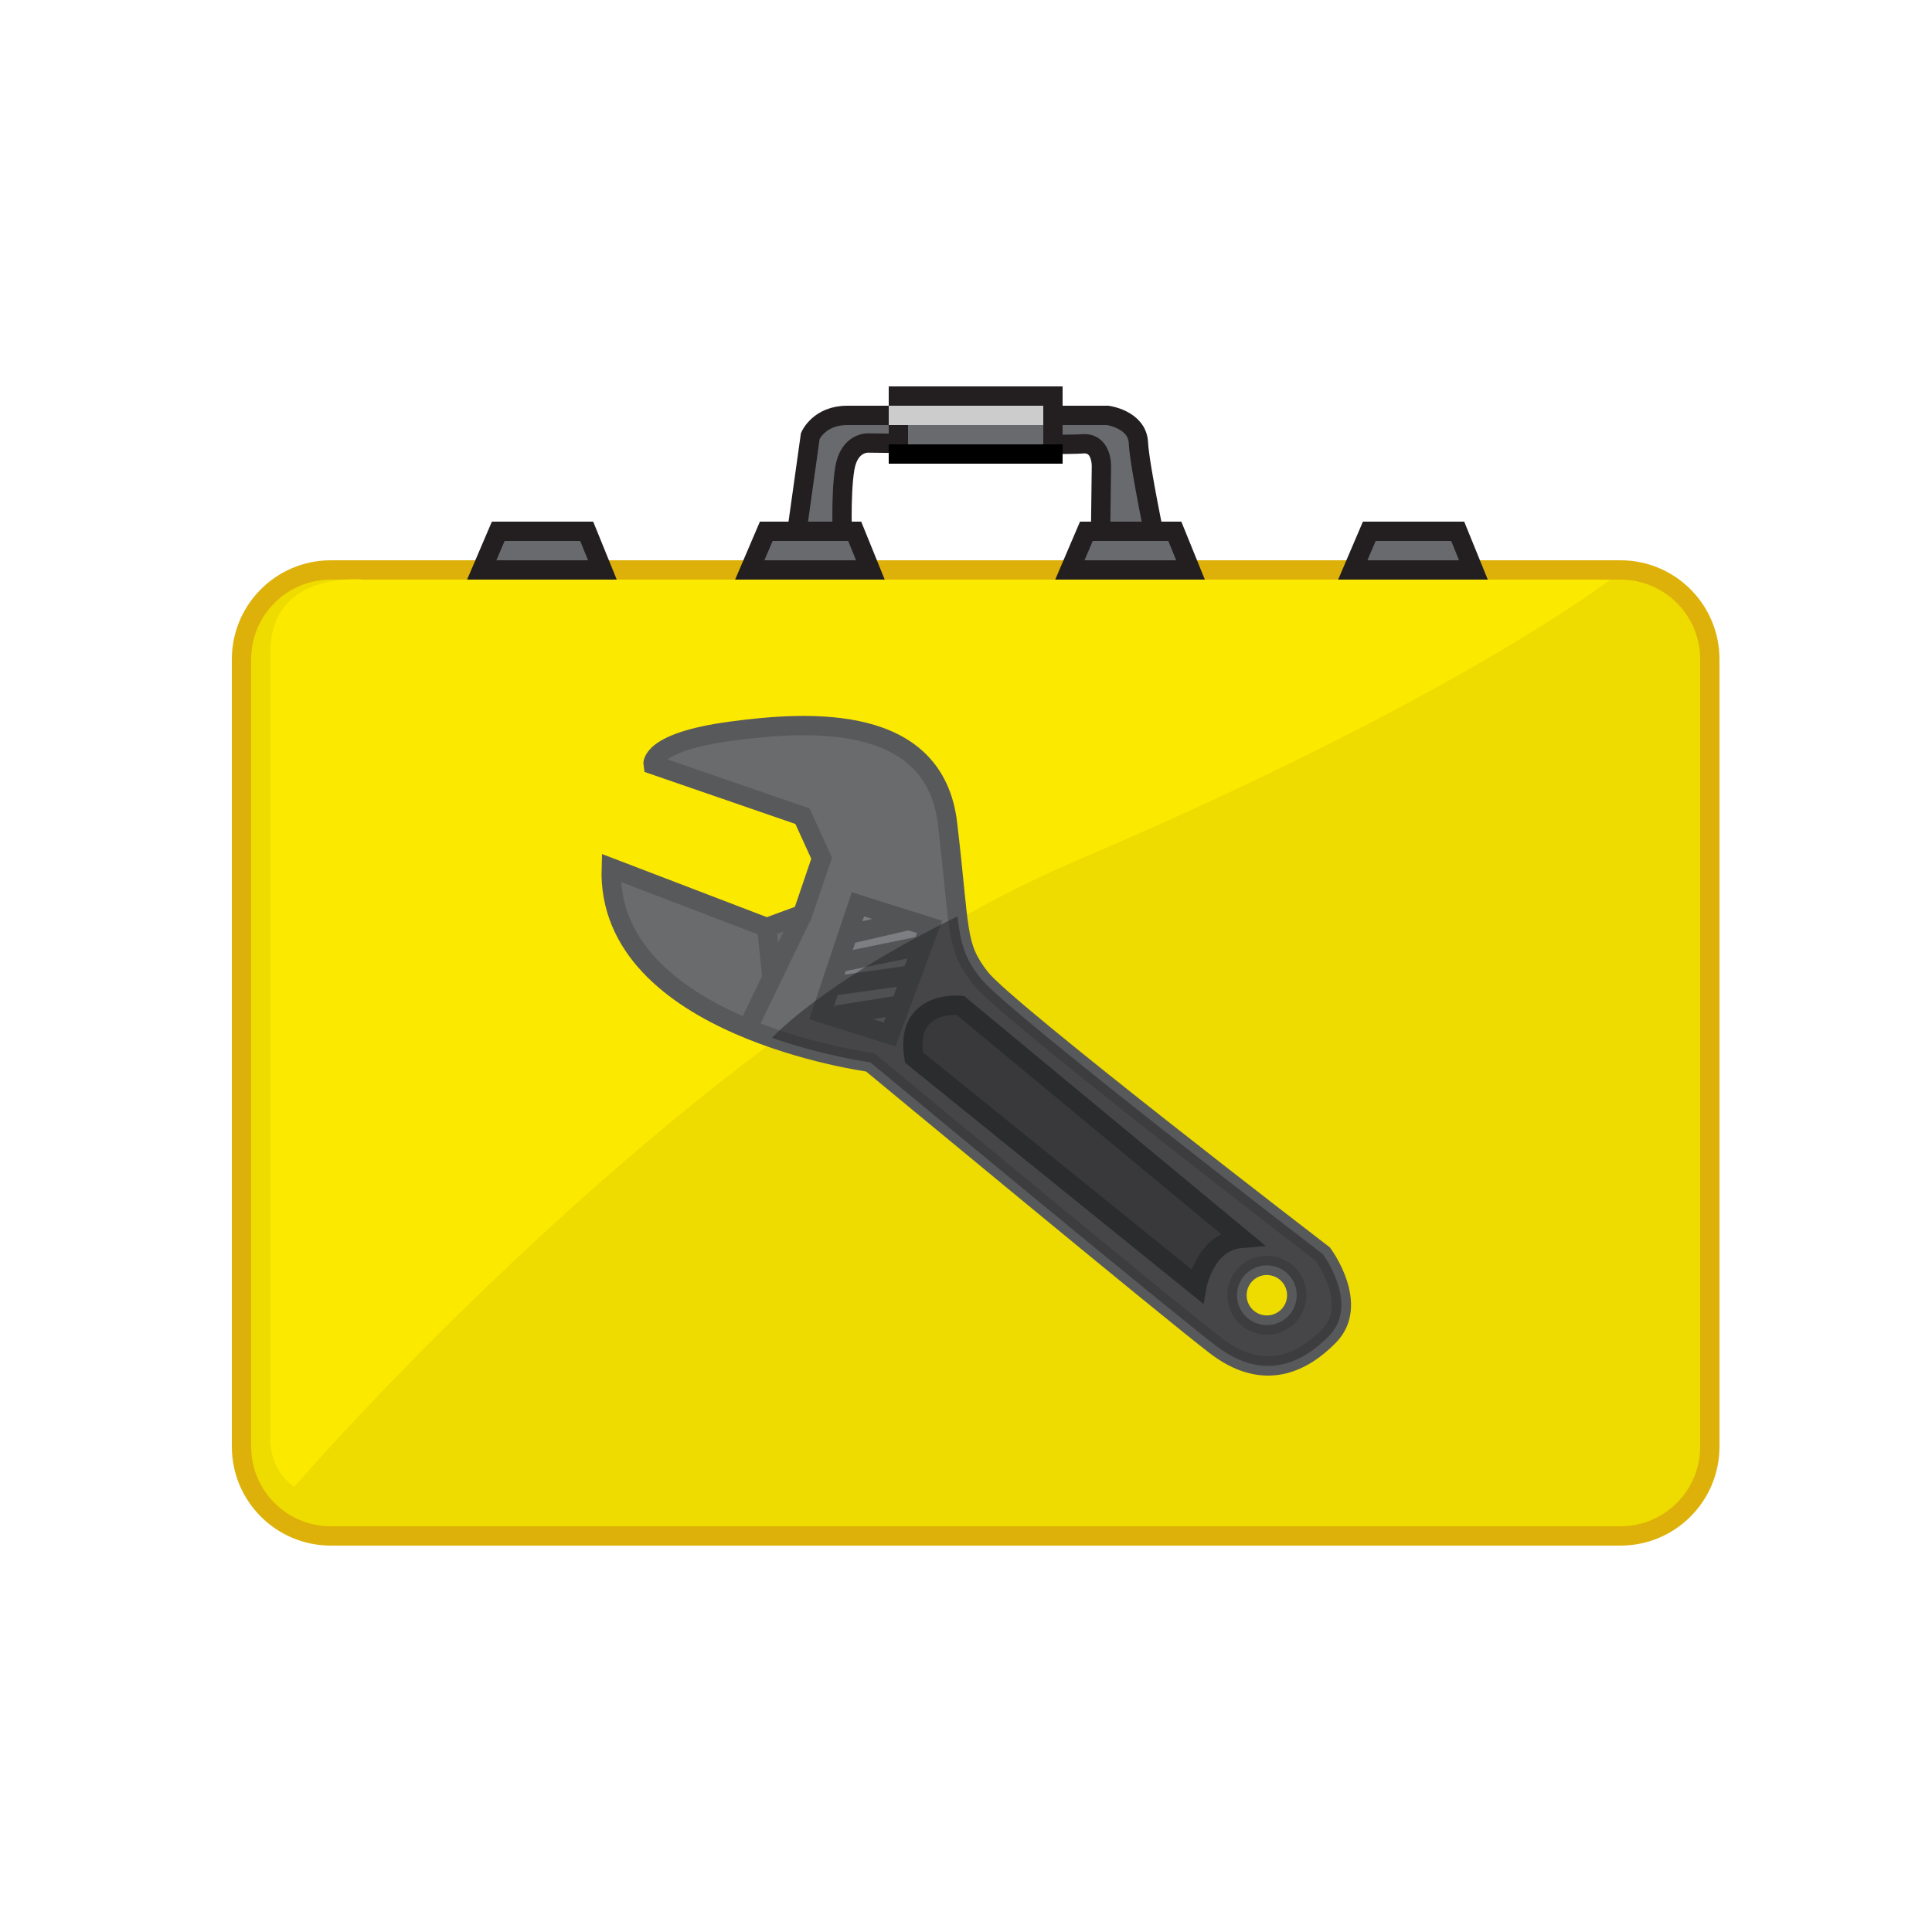 <?xml version="1.0" encoding="utf-8"?>
<!-- Generator: Adobe Illustrator 15.1.0, SVG Export Plug-In . SVG Version: 6.00 Build 0)  -->
<!DOCTYPE svg PUBLIC "-//W3C//DTD SVG 1.1//EN" "http://www.w3.org/Graphics/SVG/1.1/DTD/svg11.dtd">
<svg version="1.1" id="Layer_1" xmlns="http://www.w3.org/2000/svg" xmlns:xlink="http://www.w3.org/1999/xlink" x="0px" y="0px"
	 width="100px" height="100px" viewBox="0 0 100 100" enable-background="new 0 0 100 100" xml:space="preserve">
<g>
	<g>
		<path fill="#EEDC00" stroke="#DDB10A" stroke-miterlimit="10" d="M88.5,74.875c0,2.555-2.07,4.625-4.624,4.625H17.124
			c-2.554,0-4.624-2.07-4.624-4.625v-40.75c0-2.554,2.07-4.625,4.624-4.625h66.752c2.554,0,4.624,2.07,4.624,4.625V74.875z"/>
		<path fill="#FCE900" d="M15.232,76.953c0,0,20.697-23.978,40.459-32.399S83.344,30,83.344,30H18.807c0,0-4.807-0.512-4.807,3.747
			v40.652C14,74.398,13.868,76.023,15.232,76.953z"/>
		<path fill="#696A6D" stroke="#231F20" stroke-miterlimit="10" d="M41.197,27.868l0.743-5.302c0,0,0.453-1.065,1.903-1.065
			s13.496,0,13.496,0s1.526,0.208,1.584,1.412c0.059,1.204,0.986,5.588,0.986,5.588h-2.955l0.055-4.328c0,0,0.059-1.289-0.986-1.2
			c-1.044,0.09-11.078-0.043-11.078-0.043s-0.986-0.065-1.218,1.316s-0.116,3.924-0.116,3.924L41.197,27.868z"/>
		<rect x="46.5" y="20.5" fill="#696A6D" stroke="#231F20" stroke-miterlimit="10" width="8" height="3"/>
		<polygon fill="#696A6D" stroke="#231F20" stroke-miterlimit="10" points="24.934,29.5 25.789,27.5 30.367,27.5 31.18,29.5 		"/>
		<polygon fill="#696A6D" stroke="#231F20" stroke-miterlimit="10" points="70.019,29.5 70.874,27.5 75.451,27.5 76.264,29.5 		"/>
		<polygon fill="#696A6D" stroke="#231F20" stroke-miterlimit="10" points="38.807,29.5 39.662,27.5 44.239,27.5 45.051,29.5 		"/>
		<polygon fill="#696A6D" stroke="#231F20" stroke-miterlimit="10" points="55.375,29.5 56.231,27.5 60.809,27.5 61.621,29.5 		"/>
		<rect x="46" y="23" width="9" height="1"/>
		<rect x="46" y="21" fill="#CCCCCC" width="8" height="1"/>
		<g>
			<path fill="#6A6B6C" stroke="#58595B" stroke-miterlimit="10" d="M68.47,64.916c0,0-16.409-12.596-17.724-14.29
				c-1.314-1.693-1.032-2.339-1.702-8.002c-0.67-5.661-7.032-5.344-11.241-4.773c-4.21,0.57-4.004,1.726-4.004,1.726l7.736,2.668
				l0.993,2.176l-0.988,2.905l-1.851,0.68l-8.051-3.083c-0.271,8.25,13.404,10.064,13.404,10.064s15.664,12.98,17.915,14.686
				c2.25,1.707,4.212,1.119,5.827-0.52C70.402,67.514,68.47,64.916,68.47,64.916z M65.348,68.57
				c-0.846-0.123-1.43-0.908-1.306-1.754c0.124-0.844,0.909-1.43,1.754-1.305c0.846,0.123,1.431,0.908,1.306,1.754
				C66.979,68.111,66.192,68.695,65.348,68.57z"/>
			<line fill="none" stroke="#58595B" stroke-miterlimit="10" x1="41.54" y1="47.326" x2="38.813" y2="52.979"/>
			<line fill="none" stroke="#58595B" stroke-miterlimit="10" x1="39.689" y1="48.005" x2="39.956" y2="50.608"/>
			<path fill="#505152" stroke="#323638" stroke-miterlimit="10" d="M49.704,52.037c0,0-2.893-0.313-2.396,2.699l14.645,11.838
				c0,0,0.401-2.318,2.301-2.477L49.704,52.037z"/>
			<polygon fill="#7D7E81" stroke="#535456" stroke-miterlimit="10" points="44.406,46.808 48.114,47.976 46.045,53.541 
				42.519,52.436 			"/>
			<line fill="none" stroke="#535456" stroke-miterlimit="10" x1="47.044" y1="47.639" x2="43.883" y2="48.37"/>
			<line fill="none" stroke="#535456" stroke-miterlimit="10" x1="47.756" y1="48.938" x2="43.393" y2="49.831"/>
			<line fill="none" stroke="#535456" stroke-miterlimit="10" x1="47.19" y1="50.462" x2="42.982" y2="51.053"/>
			<line fill="none" stroke="#535456" stroke-miterlimit="10" x1="46.613" y1="52.014" x2="43.271" y2="52.545"/>
		</g>
		<path opacity="0.5" fill="#222324" d="M62.958,69.672c2.25,1.707,4.212,1.119,5.827-0.52c1.617-1.639-0.315-4.236-0.315-4.236
			S52.061,52.32,50.746,50.626c-0.782-1.007-0.999-1.651-1.188-3.194c-6.985,3.423-9.594,6.279-9.602,6.287
			c2.733,0.953,5.086,1.268,5.086,1.268S60.707,67.967,62.958,69.672z M64.042,66.816c0.124-0.844,0.909-1.43,1.754-1.305
			c0.846,0.123,1.431,0.908,1.306,1.754c-0.123,0.846-0.909,1.43-1.754,1.305C64.502,68.447,63.918,67.662,64.042,66.816z"/>
	</g>
</g>
</svg>
